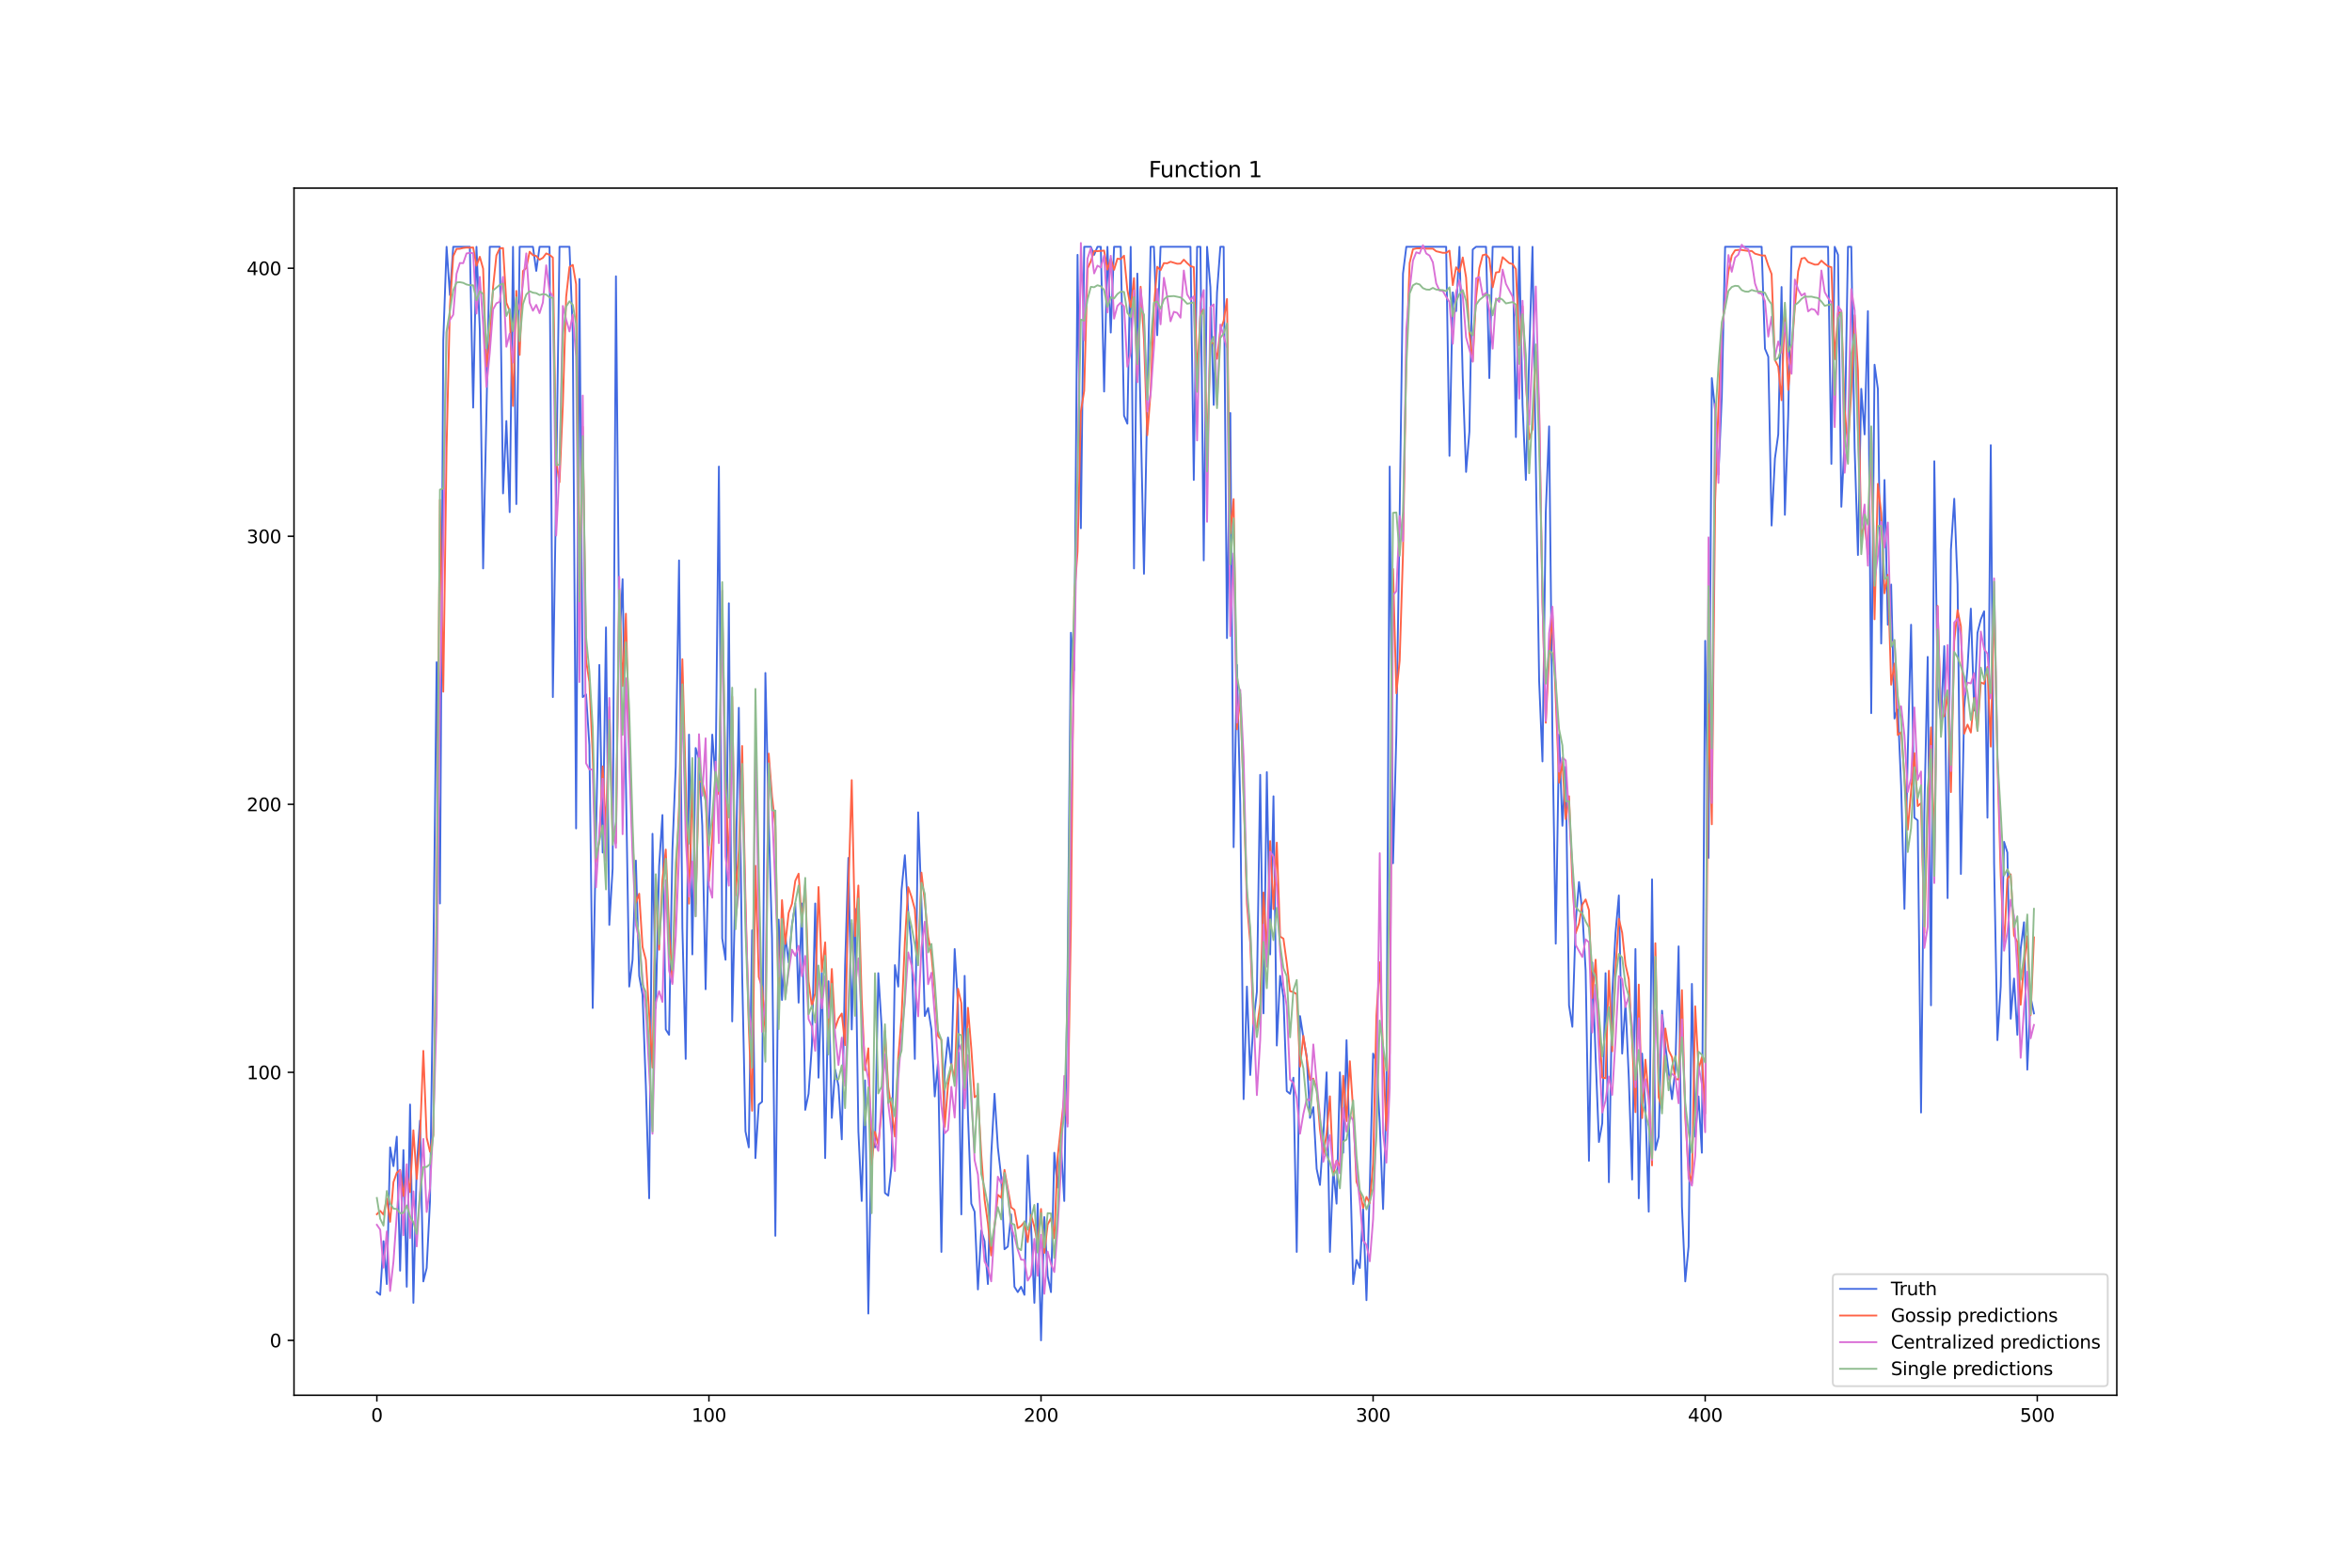 <?xml version="1.0" encoding="utf-8" standalone="no"?>
<!DOCTYPE svg PUBLIC "-//W3C//DTD SVG 1.1//EN"
  "http://www.w3.org/Graphics/SVG/1.1/DTD/svg11.dtd">
<svg xmlns:xlink="http://www.w3.org/1999/xlink" width="1296pt" height="864pt" viewBox="0 0 1296 864" xmlns="http://www.w3.org/2000/svg" version="1.1">
 <defs>
  <style type="text/css">*{stroke-linejoin: round; stroke-linecap: butt}</style>
 </defs>
 <g id="figure_1">
  <g id="patch_1">
   <path d="M 0 864 
L 1296 864 
L 1296 0 
L 0 0 
z
" style="fill: #ffffff"/>
  </g>
  <g id="axes_1">
   <g id="patch_2">
    <path d="M 162 768.96 
L 1166.4 768.96 
L 1166.4 103.68 
L 162 103.68 
z
" style="fill: #ffffff"/>
   </g>
   <g id="matplotlib.axis_1">
    <g id="xtick_1">
     <g id="line2d_1">
      <defs>
       <path id="m94f55bca24" d="M 0 0 
L 0 3.5 
" style="stroke: #000000; stroke-width: 0.8"/>
      </defs>
      <g>
       <use xlink:href="#m94f55bca24" x="207.655" y="768.96" style="stroke: #000000; stroke-width: 0.8"/>
      </g>
     </g>
     <g id="text_1">
      <!-- 0 -->
      <g transform="translate(204.473 783.558) scale(0.1 -0.1)">
       <defs>
        <path id="DejaVuSans-30" d="M 2034 4250 
Q 1547 4250 1301 3770 
Q 1056 3291 1056 2328 
Q 1056 1369 1301 889 
Q 1547 409 2034 409 
Q 2525 409 2770 889 
Q 3016 1369 3016 2328 
Q 3016 3291 2770 3770 
Q 2525 4250 2034 4250 
z
M 2034 4750 
Q 2819 4750 3233 4129 
Q 3647 3509 3647 2328 
Q 3647 1150 3233 529 
Q 2819 -91 2034 -91 
Q 1250 -91 836 529 
Q 422 1150 422 2328 
Q 422 3509 836 4129 
Q 1250 4750 2034 4750 
z
" transform="scale(0.016)"/>
       </defs>
       <use xlink:href="#DejaVuSans-30"/>
      </g>
     </g>
    </g>
    <g id="xtick_2">
     <g id="line2d_2">
      <g>
       <use xlink:href="#m94f55bca24" x="390.639" y="768.96" style="stroke: #000000; stroke-width: 0.8"/>
      </g>
     </g>
     <g id="text_2">
      <!-- 100 -->
      <g transform="translate(381.095 783.558) scale(0.1 -0.1)">
       <defs>
        <path id="DejaVuSans-31" d="M 794 531 
L 1825 531 
L 1825 4091 
L 703 3866 
L 703 4441 
L 1819 4666 
L 2450 4666 
L 2450 531 
L 3481 531 
L 3481 0 
L 794 0 
L 794 531 
z
" transform="scale(0.016)"/>
       </defs>
       <use xlink:href="#DejaVuSans-31"/>
       <use xlink:href="#DejaVuSans-30" x="63.623"/>
       <use xlink:href="#DejaVuSans-30" x="127.246"/>
      </g>
     </g>
    </g>
    <g id="xtick_3">
     <g id="line2d_3">
      <g>
       <use xlink:href="#m94f55bca24" x="573.623" y="768.96" style="stroke: #000000; stroke-width: 0.8"/>
      </g>
     </g>
     <g id="text_3">
      <!-- 200 -->
      <g transform="translate(564.079 783.558) scale(0.1 -0.1)">
       <defs>
        <path id="DejaVuSans-32" d="M 1228 531 
L 3431 531 
L 3431 0 
L 469 0 
L 469 531 
Q 828 903 1448 1529 
Q 2069 2156 2228 2338 
Q 2531 2678 2651 2914 
Q 2772 3150 2772 3378 
Q 2772 3750 2511 3984 
Q 2250 4219 1831 4219 
Q 1534 4219 1204 4116 
Q 875 4013 500 3803 
L 500 4441 
Q 881 4594 1212 4672 
Q 1544 4750 1819 4750 
Q 2544 4750 2975 4387 
Q 3406 4025 3406 3419 
Q 3406 3131 3298 2873 
Q 3191 2616 2906 2266 
Q 2828 2175 2409 1742 
Q 1991 1309 1228 531 
z
" transform="scale(0.016)"/>
       </defs>
       <use xlink:href="#DejaVuSans-32"/>
       <use xlink:href="#DejaVuSans-30" x="63.623"/>
       <use xlink:href="#DejaVuSans-30" x="127.246"/>
      </g>
     </g>
    </g>
    <g id="xtick_4">
     <g id="line2d_4">
      <g>
       <use xlink:href="#m94f55bca24" x="756.607" y="768.96" style="stroke: #000000; stroke-width: 0.8"/>
      </g>
     </g>
     <g id="text_4">
      <!-- 300 -->
      <g transform="translate(747.063 783.558) scale(0.1 -0.1)">
       <defs>
        <path id="DejaVuSans-33" d="M 2597 2516 
Q 3050 2419 3304 2112 
Q 3559 1806 3559 1356 
Q 3559 666 3084 287 
Q 2609 -91 1734 -91 
Q 1441 -91 1130 -33 
Q 819 25 488 141 
L 488 750 
Q 750 597 1062 519 
Q 1375 441 1716 441 
Q 2309 441 2620 675 
Q 2931 909 2931 1356 
Q 2931 1769 2642 2001 
Q 2353 2234 1838 2234 
L 1294 2234 
L 1294 2753 
L 1863 2753 
Q 2328 2753 2575 2939 
Q 2822 3125 2822 3475 
Q 2822 3834 2567 4026 
Q 2313 4219 1838 4219 
Q 1578 4219 1281 4162 
Q 984 4106 628 3988 
L 628 4550 
Q 988 4650 1302 4700 
Q 1616 4750 1894 4750 
Q 2613 4750 3031 4423 
Q 3450 4097 3450 3541 
Q 3450 3153 3228 2886 
Q 3006 2619 2597 2516 
z
" transform="scale(0.016)"/>
       </defs>
       <use xlink:href="#DejaVuSans-33"/>
       <use xlink:href="#DejaVuSans-30" x="63.623"/>
       <use xlink:href="#DejaVuSans-30" x="127.246"/>
      </g>
     </g>
    </g>
    <g id="xtick_5">
     <g id="line2d_5">
      <g>
       <use xlink:href="#m94f55bca24" x="939.591" y="768.96" style="stroke: #000000; stroke-width: 0.8"/>
      </g>
     </g>
     <g id="text_5">
      <!-- 400 -->
      <g transform="translate(930.047 783.558) scale(0.1 -0.1)">
       <defs>
        <path id="DejaVuSans-34" d="M 2419 4116 
L 825 1625 
L 2419 1625 
L 2419 4116 
z
M 2253 4666 
L 3047 4666 
L 3047 1625 
L 3713 1625 
L 3713 1100 
L 3047 1100 
L 3047 0 
L 2419 0 
L 2419 1100 
L 313 1100 
L 313 1709 
L 2253 4666 
z
" transform="scale(0.016)"/>
       </defs>
       <use xlink:href="#DejaVuSans-34"/>
       <use xlink:href="#DejaVuSans-30" x="63.623"/>
       <use xlink:href="#DejaVuSans-30" x="127.246"/>
      </g>
     </g>
    </g>
    <g id="xtick_6">
     <g id="line2d_6">
      <g>
       <use xlink:href="#m94f55bca24" x="1122.575" y="768.96" style="stroke: #000000; stroke-width: 0.8"/>
      </g>
     </g>
     <g id="text_6">
      <!-- 500 -->
      <g transform="translate(1113.032 783.558) scale(0.1 -0.1)">
       <defs>
        <path id="DejaVuSans-35" d="M 691 4666 
L 3169 4666 
L 3169 4134 
L 1269 4134 
L 1269 2991 
Q 1406 3038 1543 3061 
Q 1681 3084 1819 3084 
Q 2600 3084 3056 2656 
Q 3513 2228 3513 1497 
Q 3513 744 3044 326 
Q 2575 -91 1722 -91 
Q 1428 -91 1123 -41 
Q 819 9 494 109 
L 494 744 
Q 775 591 1075 516 
Q 1375 441 1709 441 
Q 2250 441 2565 725 
Q 2881 1009 2881 1497 
Q 2881 1984 2565 2268 
Q 2250 2553 1709 2553 
Q 1456 2553 1204 2497 
Q 953 2441 691 2322 
L 691 4666 
z
" transform="scale(0.016)"/>
       </defs>
       <use xlink:href="#DejaVuSans-35"/>
       <use xlink:href="#DejaVuSans-30" x="63.623"/>
       <use xlink:href="#DejaVuSans-30" x="127.246"/>
      </g>
     </g>
    </g>
   </g>
   <g id="matplotlib.axis_2">
    <g id="ytick_1">
     <g id="line2d_7">
      <defs>
       <path id="mf1a2f1234d" d="M 0 0 
L -3.5 0 
" style="stroke: #000000; stroke-width: 0.8"/>
      </defs>
      <g>
       <use xlink:href="#mf1a2f1234d" x="162" y="738.72" style="stroke: #000000; stroke-width: 0.8"/>
      </g>
     </g>
     <g id="text_7">
      <!-- 0 -->
      <g transform="translate(148.637 742.519) scale(0.1 -0.1)">
       <use xlink:href="#DejaVuSans-30"/>
      </g>
     </g>
    </g>
    <g id="ytick_2">
     <g id="line2d_8">
      <g>
       <use xlink:href="#mf1a2f1234d" x="162" y="590.998" style="stroke: #000000; stroke-width: 0.8"/>
      </g>
     </g>
     <g id="text_8">
      <!-- 100 -->
      <g transform="translate(135.912 594.797) scale(0.1 -0.1)">
       <use xlink:href="#DejaVuSans-31"/>
       <use xlink:href="#DejaVuSans-30" x="63.623"/>
       <use xlink:href="#DejaVuSans-30" x="127.246"/>
      </g>
     </g>
    </g>
    <g id="ytick_3">
     <g id="line2d_9">
      <g>
       <use xlink:href="#mf1a2f1234d" x="162" y="443.276" style="stroke: #000000; stroke-width: 0.8"/>
      </g>
     </g>
     <g id="text_9">
      <!-- 200 -->
      <g transform="translate(135.912 447.076) scale(0.1 -0.1)">
       <use xlink:href="#DejaVuSans-32"/>
       <use xlink:href="#DejaVuSans-30" x="63.623"/>
       <use xlink:href="#DejaVuSans-30" x="127.246"/>
      </g>
     </g>
    </g>
    <g id="ytick_4">
     <g id="line2d_10">
      <g>
       <use xlink:href="#mf1a2f1234d" x="162" y="295.555" style="stroke: #000000; stroke-width: 0.8"/>
      </g>
     </g>
     <g id="text_10">
      <!-- 300 -->
      <g transform="translate(135.912 299.354) scale(0.1 -0.1)">
       <use xlink:href="#DejaVuSans-33"/>
       <use xlink:href="#DejaVuSans-30" x="63.623"/>
       <use xlink:href="#DejaVuSans-30" x="127.246"/>
      </g>
     </g>
    </g>
    <g id="ytick_5">
     <g id="line2d_11">
      <g>
       <use xlink:href="#mf1a2f1234d" x="162" y="147.833" style="stroke: #000000; stroke-width: 0.8"/>
      </g>
     </g>
     <g id="text_11">
      <!-- 400 -->
      <g transform="translate(135.912 151.632) scale(0.1 -0.1)">
       <use xlink:href="#DejaVuSans-34"/>
       <use xlink:href="#DejaVuSans-30" x="63.623"/>
       <use xlink:href="#DejaVuSans-30" x="127.246"/>
      </g>
     </g>
    </g>
   </g>
   <g id="line2d_12">
    <path d="M 207.655 712.13 
L 209.484 713.607 
L 211.314 684.063 
L 213.144 707.698 
L 214.974 632.36 
L 216.804 642.701 
L 218.634 626.451 
L 220.463 700.312 
L 222.293 633.838 
L 224.123 709.176 
L 225.953 608.725 
L 227.783 718.039 
L 229.613 642.701 
L 231.442 617.588 
L 233.272 706.221 
L 235.102 698.835 
L 236.932 661.905 
L 238.762 530.432 
L 240.592 364.984 
L 242.422 497.934 
L 244.251 187.718 
L 246.081 136.015 
L 247.911 162.605 
L 249.741 136.015 
L 258.89 136.015 
L 260.72 224.648 
L 262.55 136.015 
L 264.38 181.809 
L 266.209 313.281 
L 268.039 227.603 
L 269.869 136.015 
L 275.359 136.015 
L 277.189 271.919 
L 279.018 232.034 
L 280.848 282.26 
L 282.678 136.015 
L 284.508 277.828 
L 286.338 136.015 
L 293.657 136.015 
L 295.487 149.31 
L 297.317 136.015 
L 302.806 136.015 
L 304.636 384.188 
L 306.466 267.488 
L 308.296 136.015 
L 313.785 136.015 
L 315.615 183.286 
L 317.445 456.571 
L 319.275 153.742 
L 321.105 384.188 
L 322.935 382.711 
L 324.764 410.778 
L 326.594 555.545 
L 330.254 366.461 
L 332.084 469.866 
L 333.914 345.78 
L 335.743 509.751 
L 337.573 478.73 
L 339.403 152.265 
L 341.233 356.121 
L 343.063 319.19 
L 346.723 543.727 
L 348.552 528.955 
L 350.382 474.298 
L 352.212 537.818 
L 354.042 548.159 
L 355.872 598.384 
L 357.702 660.427 
L 359.531 459.526 
L 361.361 555.545 
L 363.191 477.252 
L 365.021 449.185 
L 366.851 567.363 
L 368.681 570.317 
L 370.51 468.389 
L 372.34 422.595 
L 374.17 308.85 
L 376 511.228 
L 377.83 583.612 
L 379.66 404.869 
L 381.489 526.001 
L 383.319 412.255 
L 385.149 418.164 
L 386.979 455.094 
L 388.809 545.204 
L 390.639 458.049 
L 392.469 404.869 
L 394.298 429.982 
L 396.128 257.147 
L 397.958 517.137 
L 399.788 528.955 
L 401.618 332.485 
L 403.448 562.931 
L 405.277 486.116 
L 407.107 390.097 
L 408.937 536.341 
L 410.767 623.497 
L 412.597 632.36 
L 414.427 512.706 
L 416.256 638.269 
L 418.086 608.725 
L 419.916 607.248 
L 421.746 370.893 
L 423.576 452.14 
L 425.406 517.137 
L 427.236 681.109 
L 429.065 506.797 
L 430.895 551.113 
L 432.725 515.66 
L 434.555 530.432 
L 436.385 509.751 
L 438.215 497.934 
L 440.044 552.591 
L 441.874 497.934 
L 443.704 611.679 
L 445.534 602.816 
L 447.364 576.226 
L 449.194 497.934 
L 451.023 593.953 
L 452.853 536.341 
L 454.683 638.269 
L 456.513 540.773 
L 458.343 616.111 
L 460.173 589.521 
L 462.003 598.384 
L 463.832 627.929 
L 465.662 531.91 
L 467.492 472.821 
L 469.322 567.363 
L 471.152 500.888 
L 472.982 623.497 
L 474.811 661.905 
L 476.641 595.43 
L 478.471 723.948 
L 480.301 619.065 
L 482.131 632.36 
L 483.961 536.341 
L 485.79 565.886 
L 487.62 657.473 
L 489.45 658.95 
L 491.28 642.701 
L 493.11 531.91 
L 494.94 543.727 
L 496.77 490.547 
L 498.599 471.344 
L 500.429 502.365 
L 502.259 521.569 
L 504.089 583.612 
L 505.919 447.708 
L 507.749 497.934 
L 509.578 559.977 
L 511.408 555.545 
L 513.238 567.363 
L 515.068 604.293 
L 516.898 585.089 
L 518.728 689.972 
L 520.557 589.521 
L 522.387 571.794 
L 524.217 588.044 
L 526.047 523.046 
L 527.877 554.068 
L 529.707 669.291 
L 531.536 537.818 
L 533.366 614.634 
L 535.196 663.382 
L 537.026 667.814 
L 538.856 710.653 
L 540.686 678.154 
L 542.516 684.063 
L 544.345 707.698 
L 546.175 636.792 
L 548.005 602.816 
L 549.835 632.36 
L 551.665 648.61 
L 553.495 688.495 
L 555.324 687.017 
L 557.154 669.291 
L 558.984 709.176 
L 560.814 712.13 
L 562.644 709.176 
L 564.474 713.607 
L 566.303 636.792 
L 568.133 675.2 
L 569.963 718.039 
L 571.793 663.382 
L 573.623 738.72 
L 575.453 670.768 
L 577.283 703.267 
L 579.112 712.13 
L 580.942 635.315 
L 582.772 654.519 
L 584.602 630.883 
L 586.432 661.905 
L 588.262 534.864 
L 590.091 348.735 
L 591.921 369.416 
L 593.751 140.447 
L 595.581 291.123 
L 597.411 136.015 
L 601.07 136.015 
L 602.9 140.447 
L 604.73 136.015 
L 606.56 136.015 
L 608.39 215.785 
L 610.22 136.015 
L 612.05 183.286 
L 613.879 136.015 
L 617.539 136.015 
L 619.369 229.08 
L 621.199 233.512 
L 623.029 136.015 
L 624.858 313.281 
L 626.688 150.787 
L 628.518 229.08 
L 630.348 316.236 
L 632.178 220.217 
L 634.008 136.015 
L 635.837 136.015 
L 637.667 184.763 
L 639.497 136.015 
L 655.966 136.015 
L 657.796 264.533 
L 659.625 136.015 
L 661.455 136.015 
L 663.285 308.85 
L 665.115 136.015 
L 666.945 158.173 
L 668.775 223.171 
L 670.604 161.128 
L 672.434 136.015 
L 674.264 136.015 
L 676.094 351.689 
L 677.924 227.603 
L 679.754 466.912 
L 681.583 366.461 
L 683.413 443.276 
L 685.243 605.77 
L 687.073 543.727 
L 688.903 592.475 
L 690.733 562.931 
L 692.563 546.682 
L 694.392 427.027 
L 696.222 558.499 
L 698.052 425.55 
L 699.882 526.001 
L 701.712 438.845 
L 703.542 576.226 
L 705.371 537.818 
L 707.201 549.636 
L 709.031 601.339 
L 710.861 602.816 
L 712.691 593.953 
L 714.521 689.972 
L 716.35 559.977 
L 718.18 571.794 
L 720.01 582.135 
L 721.84 616.111 
L 723.67 610.202 
L 725.5 644.178 
L 727.33 653.041 
L 729.159 626.451 
L 730.989 590.998 
L 732.819 689.972 
L 734.649 644.178 
L 736.479 663.382 
L 738.309 590.998 
L 740.138 635.315 
L 741.968 573.272 
L 743.798 636.792 
L 745.628 707.698 
L 747.458 694.403 
L 749.288 698.835 
L 751.117 666.336 
L 752.947 716.562 
L 754.777 654.519 
L 756.607 580.658 
L 758.437 585.089 
L 760.267 619.065 
L 762.097 666.336 
L 763.926 607.248 
L 765.756 257.147 
L 767.586 475.775 
L 769.416 404.869 
L 771.246 283.737 
L 773.076 150.787 
L 774.905 136.015 
L 796.864 136.015 
L 798.693 251.238 
L 800.523 161.128 
L 802.353 171.468 
L 804.183 136.015 
L 806.013 208.399 
L 807.843 260.101 
L 809.672 237.943 
L 811.502 137.492 
L 813.332 136.015 
L 818.822 136.015 
L 820.651 208.399 
L 822.481 136.015 
L 833.46 136.015 
L 835.29 240.898 
L 837.12 136.015 
L 838.95 223.171 
L 840.78 264.533 
L 842.61 196.581 
L 844.439 136.015 
L 848.099 375.324 
L 849.929 419.641 
L 851.759 282.26 
L 853.589 234.989 
L 855.418 404.869 
L 857.248 520.092 
L 859.078 404.869 
L 860.908 455.094 
L 862.738 422.595 
L 864.568 554.068 
L 866.397 565.886 
L 868.227 508.274 
L 870.057 486.116 
L 871.887 502.365 
L 873.717 534.864 
L 875.547 639.746 
L 877.377 530.432 
L 879.206 582.135 
L 881.036 629.406 
L 882.866 619.065 
L 884.696 536.341 
L 886.526 651.564 
L 888.356 548.159 
L 890.185 514.183 
L 892.015 493.502 
L 893.845 580.658 
L 895.675 552.591 
L 897.505 593.953 
L 899.335 650.087 
L 901.164 523.046 
L 902.994 660.427 
L 904.824 580.658 
L 906.654 610.202 
L 908.484 667.814 
L 910.314 484.639 
L 912.144 633.838 
L 913.973 626.451 
L 915.803 557.022 
L 917.633 576.226 
L 921.293 605.77 
L 923.123 589.521 
L 924.952 521.569 
L 926.782 664.859 
L 928.612 706.221 
L 930.442 687.017 
L 932.272 542.25 
L 934.102 626.451 
L 935.931 604.293 
L 937.761 635.315 
L 939.591 353.166 
L 941.421 472.821 
L 943.251 208.399 
L 945.081 226.125 
L 946.911 261.579 
L 948.74 218.739 
L 950.57 136.015 
L 970.698 136.015 
L 972.528 192.149 
L 974.358 196.581 
L 976.188 289.646 
L 978.018 252.715 
L 979.848 239.42 
L 981.678 158.173 
L 983.507 283.737 
L 985.337 229.08 
L 987.167 136.015 
L 1007.295 136.015 
L 1009.125 255.67 
L 1010.955 136.015 
L 1012.785 140.447 
L 1014.615 279.305 
L 1016.444 242.375 
L 1018.274 136.015 
L 1020.104 136.015 
L 1021.934 246.807 
L 1023.764 305.895 
L 1025.594 214.308 
L 1027.424 239.42 
L 1029.253 171.468 
L 1031.083 393.051 
L 1032.913 201.013 
L 1034.743 214.308 
L 1036.573 354.643 
L 1038.403 264.533 
L 1040.232 344.303 
L 1042.062 322.145 
L 1043.892 396.005 
L 1045.722 390.097 
L 1047.552 432.936 
L 1049.382 500.888 
L 1051.211 415.209 
L 1053.041 344.303 
L 1054.871 450.663 
L 1056.701 452.14 
L 1058.531 613.156 
L 1060.361 446.231 
L 1062.191 362.029 
L 1064.02 554.068 
L 1065.85 254.193 
L 1067.68 378.279 
L 1069.51 397.483 
L 1071.34 356.121 
L 1073.17 494.979 
L 1074.999 302.941 
L 1076.829 274.874 
L 1078.659 322.145 
L 1080.489 481.684 
L 1082.319 390.097 
L 1084.149 367.938 
L 1085.978 335.44 
L 1087.808 391.574 
L 1089.638 348.735 
L 1091.468 341.348 
L 1093.298 336.917 
L 1095.128 450.663 
L 1096.958 245.329 
L 1098.787 475.775 
L 1100.617 573.272 
L 1102.447 543.727 
L 1104.277 463.958 
L 1106.107 469.866 
L 1107.937 561.454 
L 1109.766 539.296 
L 1111.596 570.317 
L 1113.426 523.046 
L 1115.256 508.274 
L 1117.086 589.521 
L 1118.916 549.636 
L 1120.745 558.499 
L 1120.745 558.499 
" clip-path="url(#pb9a27897b0)" style="fill: none; stroke: #4169e1; stroke-linecap: square"/>
   </g>
   <g id="line2d_13">
    <path d="M 207.655 669.217 
L 209.484 667.312 
L 211.314 669.419 
L 213.144 660.561 
L 214.974 673.365 
L 216.804 651.506 
L 218.634 646.298 
L 220.463 644.803 
L 222.293 659.189 
L 224.123 646.488 
L 225.953 657.026 
L 227.783 622.943 
L 229.613 649.807 
L 231.442 626.549 
L 233.272 579.168 
L 235.102 626.953 
L 236.932 634.735 
L 238.762 625.641 
L 240.592 495.255 
L 242.422 275.415 
L 244.251 381.215 
L 246.081 246.67 
L 247.911 168.945 
L 249.741 141.16 
L 251.571 137.184 
L 253.401 137.106 
L 255.23 136.662 
L 257.06 136.446 
L 258.89 136.522 
L 260.72 136.377 
L 262.55 146.426 
L 264.38 141.52 
L 266.209 148.075 
L 268.039 201.949 
L 269.869 188.22 
L 271.699 158.158 
L 273.529 140.769 
L 275.359 136.829 
L 277.189 136.737 
L 279.018 166.855 
L 280.848 171.368 
L 282.678 223.742 
L 284.508 160.331 
L 286.338 195.605 
L 288.168 149.383 
L 289.997 147.748 
L 291.827 138.733 
L 293.657 140.653 
L 295.487 141.065 
L 297.317 143.138 
L 299.147 142.095 
L 300.976 139.668 
L 302.806 140.464 
L 304.636 141.943 
L 306.466 254.083 
L 308.296 265.782 
L 310.126 223.527 
L 311.956 163.741 
L 313.785 147.149 
L 315.615 145.992 
L 317.445 156.643 
L 319.275 323.195 
L 321.105 235.213 
L 322.935 363.909 
L 324.764 375.865 
L 326.594 416.27 
L 328.424 474.956 
L 330.254 462.709 
L 332.084 422.395 
L 333.914 457.866 
L 335.743 389.735 
L 337.573 461.493 
L 339.403 464.555 
L 341.233 324.276 
L 343.063 378.085 
L 344.893 338.244 
L 346.723 409.616 
L 348.552 463.645 
L 350.382 497.491 
L 352.212 492.561 
L 354.042 521.789 
L 355.872 528.99 
L 359.531 588.397 
L 361.361 484.184 
L 363.191 523.42 
L 365.021 484.84 
L 366.851 468.217 
L 368.681 512.249 
L 370.51 541.226 
L 372.34 486.732 
L 374.17 444.402 
L 376 363.32 
L 379.66 498.033 
L 381.489 431.697 
L 383.319 498.27 
L 385.149 430.734 
L 386.979 430.797 
L 388.809 438.777 
L 390.639 485.561 
L 392.469 462.222 
L 394.298 426.736 
L 396.128 437.772 
L 397.958 335.982 
L 399.788 429.88 
L 401.618 479.271 
L 403.448 383.977 
L 405.277 493.538 
L 407.107 468.672 
L 408.937 411.128 
L 410.767 495.199 
L 412.597 565.739 
L 414.427 612.184 
L 416.256 477.15 
L 418.086 538.42 
L 419.916 544.159 
L 421.746 568.617 
L 423.576 415.315 
L 425.406 438.834 
L 427.236 455.213 
L 429.065 555.973 
L 430.895 496.093 
L 432.725 520.27 
L 434.555 503.159 
L 436.385 498.138 
L 438.215 485.457 
L 440.044 481.506 
L 441.874 508.188 
L 443.704 487.392 
L 445.534 540.905 
L 447.364 554.689 
L 449.194 547.339 
L 451.023 488.848 
L 452.853 535.531 
L 454.683 519.364 
L 456.513 570.183 
L 458.343 534.031 
L 460.173 566.793 
L 462.003 561.321 
L 463.832 558.571 
L 465.662 576 
L 467.492 490.292 
L 469.322 429.941 
L 471.152 515.991 
L 472.982 488.014 
L 474.811 550.808 
L 476.641 589.829 
L 478.471 577.758 
L 480.301 642.01 
L 482.131 623.755 
L 483.961 631.062 
L 485.79 612.428 
L 487.62 568.2 
L 489.45 599.036 
L 491.28 611.548 
L 493.11 626.387 
L 494.94 583.146 
L 496.77 560.5 
L 498.599 519.07 
L 500.429 488.941 
L 502.259 494.309 
L 504.089 501.109 
L 505.919 529.471 
L 507.749 480.936 
L 509.578 496.92 
L 511.408 516.17 
L 513.238 526.264 
L 515.068 545.755 
L 516.898 571.044 
L 518.728 573.075 
L 520.557 621.041 
L 522.387 598.013 
L 524.217 586.411 
L 526.047 595.429 
L 527.877 544.942 
L 529.707 552.808 
L 531.536 601.027 
L 533.366 555.411 
L 535.196 577.724 
L 537.026 604.714 
L 538.856 603.493 
L 540.686 636.168 
L 542.516 661.046 
L 544.345 674.018 
L 546.175 691.925 
L 548.005 676.029 
L 549.835 658.492 
L 551.665 660.095 
L 553.495 644.74 
L 557.154 665.406 
L 558.984 666.826 
L 560.814 676.912 
L 562.644 675.671 
L 564.474 673.503 
L 566.303 684.576 
L 568.133 669.544 
L 569.963 676.19 
L 571.793 685.288 
L 573.623 666.296 
L 575.453 690.502 
L 577.283 674.866 
L 579.112 671.394 
L 580.942 682.413 
L 582.772 637.866 
L 586.432 603.94 
L 588.262 619.211 
L 590.091 509.302 
L 591.921 329.097 
L 593.751 304.019 
L 595.581 226.849 
L 597.411 215.368 
L 599.241 148.006 
L 601.07 143.951 
L 602.9 138.322 
L 604.73 138.427 
L 608.39 138.115 
L 610.22 148.597 
L 612.05 142.566 
L 613.879 148.703 
L 615.709 142.569 
L 617.539 142.783 
L 619.369 140.92 
L 621.199 159.694 
L 623.029 169.355 
L 624.858 153.289 
L 626.688 210.274 
L 628.518 158.02 
L 630.348 187.312 
L 632.178 239.91 
L 634.008 216.038 
L 635.837 169.188 
L 637.667 147.017 
L 639.497 148.911 
L 641.327 144.998 
L 643.157 145.108 
L 644.987 144.244 
L 648.646 145.363 
L 650.476 145.281 
L 652.306 143.105 
L 654.136 144.999 
L 655.966 146.667 
L 657.796 147.2 
L 659.625 206.476 
L 661.455 173.45 
L 663.285 170.239 
L 665.115 248.358 
L 666.945 188.561 
L 668.775 189.336 
L 670.604 197.74 
L 672.434 181.914 
L 674.264 176.873 
L 676.094 164.8 
L 677.924 294.065 
L 679.754 275.051 
L 681.583 401.944 
L 683.413 384.339 
L 685.243 437.456 
L 687.073 497.996 
L 688.903 519.479 
L 690.733 564.313 
L 692.563 566.552 
L 694.392 553.325 
L 696.222 491.881 
L 698.052 525.814 
L 699.882 463.542 
L 701.712 501.043 
L 703.542 464.386 
L 705.371 516.143 
L 707.201 517.315 
L 709.031 530.702 
L 710.861 546.264 
L 712.691 546.78 
L 714.521 547.911 
L 716.35 587.849 
L 718.18 570.836 
L 721.84 595.2 
L 723.67 594.434 
L 725.5 599.798 
L 727.33 622.612 
L 729.159 636.417 
L 730.989 624.805 
L 732.819 604.201 
L 734.649 647.1 
L 736.479 639.703 
L 738.309 642.959 
L 740.138 592.878 
L 741.968 617.882 
L 743.798 584.865 
L 745.628 612.136 
L 747.458 651.373 
L 749.288 656.388 
L 751.117 665.675 
L 752.947 659.634 
L 754.777 663.007 
L 756.607 641.337 
L 758.437 559.761 
L 760.267 530.338 
L 762.097 580.411 
L 763.926 622.971 
L 765.756 580.162 
L 767.586 313.591 
L 769.416 382.089 
L 771.246 364.138 
L 773.076 305.009 
L 774.905 196.689 
L 776.735 144.952 
L 778.565 137.367 
L 780.395 136.901 
L 784.055 136.822 
L 785.884 137.042 
L 789.544 137.049 
L 791.374 138.468 
L 795.034 139.345 
L 796.864 139.329 
L 798.693 138.141 
L 800.523 157.153 
L 802.353 147.3 
L 804.183 149.878 
L 806.013 141.892 
L 807.843 152.923 
L 809.672 183.541 
L 811.502 199.169 
L 813.332 164.159 
L 815.162 147.739 
L 816.992 140.631 
L 818.822 140.189 
L 820.651 142.367 
L 822.481 158.345 
L 824.311 150.167 
L 826.141 149.883 
L 827.971 141.735 
L 831.63 145.031 
L 833.46 145.513 
L 835.29 148.318 
L 837.12 190.354 
L 838.95 168.739 
L 840.78 209.62 
L 842.61 242.075 
L 844.439 236.605 
L 846.269 193.948 
L 848.099 224.338 
L 849.929 331.746 
L 851.759 398.317 
L 853.589 362.306 
L 855.418 339.198 
L 859.078 431.33 
L 860.908 419.883 
L 862.738 451.463 
L 864.568 438.799 
L 866.397 486.433 
L 868.227 514.341 
L 870.057 508.995 
L 871.887 498.583 
L 873.717 495.702 
L 875.547 501.575 
L 877.377 550.028 
L 879.206 528.912 
L 881.036 563.313 
L 882.866 593.899 
L 884.696 594.24 
L 886.526 535.026 
L 888.356 579.419 
L 890.185 534.144 
L 892.015 506.326 
L 893.845 514.052 
L 895.675 531.608 
L 897.505 539.719 
L 899.335 574.048 
L 901.164 612.967 
L 902.994 542.629 
L 904.824 616.228 
L 906.654 584.016 
L 908.484 604.552 
L 910.314 642.297 
L 912.144 519.857 
L 913.973 604.737 
L 915.803 610.7 
L 917.633 566.829 
L 919.463 578.829 
L 921.293 582.646 
L 923.123 594.652 
L 924.952 594.95 
L 926.782 545.702 
L 928.612 615.787 
L 930.442 645.343 
L 932.272 652.117 
L 934.102 554.604 
L 935.931 589.347 
L 937.761 582.67 
L 939.591 613.708 
L 941.421 388.016 
L 943.251 454.288 
L 945.081 276.412 
L 946.911 224.095 
L 948.74 181.775 
L 950.57 166.514 
L 952.4 149.693 
L 954.23 140.834 
L 956.06 137.95 
L 957.89 137.763 
L 959.719 137.757 
L 963.379 138.349 
L 965.209 138.31 
L 967.039 139.814 
L 970.698 140.812 
L 972.528 140.806 
L 974.358 146.38 
L 976.188 151.052 
L 978.018 198.35 
L 979.848 202.075 
L 981.678 220.582 
L 983.507 170.517 
L 985.337 214.893 
L 987.167 194.283 
L 988.997 169.384 
L 990.827 149.516 
L 992.657 142.51 
L 994.486 142.108 
L 996.316 144.423 
L 999.976 145.845 
L 1001.806 145.778 
L 1003.636 143.647 
L 1005.465 145.306 
L 1007.295 146.749 
L 1009.125 147.252 
L 1010.955 198.007 
L 1012.785 172.607 
L 1014.615 172.006 
L 1016.444 225.878 
L 1018.274 245.721 
L 1020.104 215.607 
L 1021.934 173.714 
L 1023.764 204.049 
L 1025.594 295.657 
L 1027.424 288.727 
L 1029.253 305.504 
L 1031.083 240.58 
L 1032.913 341.314 
L 1034.743 266.658 
L 1036.573 282.666 
L 1038.403 326.98 
L 1040.232 316.81 
L 1042.062 377.368 
L 1043.892 365.688 
L 1045.722 405.113 
L 1047.552 403.562 
L 1049.382 427.662 
L 1051.211 457.264 
L 1054.871 415.067 
L 1056.701 444.273 
L 1058.531 442.65 
L 1060.361 514.215 
L 1062.191 446.94 
L 1064.02 400.896 
L 1065.85 471.364 
L 1067.68 333.956 
L 1069.51 395.956 
L 1071.34 394.53 
L 1073.17 382.004 
L 1074.999 436.546 
L 1076.829 353.46 
L 1078.659 336.24 
L 1080.489 345.229 
L 1082.319 404.348 
L 1084.149 399.341 
L 1085.978 403.736 
L 1087.808 384.627 
L 1089.638 402.799 
L 1091.468 376.07 
L 1093.298 376.904 
L 1095.128 367.541 
L 1096.958 411.481 
L 1098.787 329.047 
L 1100.617 419.551 
L 1102.447 482.591 
L 1104.277 521.601 
L 1106.107 484.373 
L 1107.937 481.881 
L 1109.766 515.543 
L 1111.596 519.088 
L 1113.426 553.736 
L 1115.256 531.035 
L 1117.086 515.978 
L 1118.916 559.511 
L 1120.745 516.619 
L 1120.745 516.619 
" clip-path="url(#pb9a27897b0)" style="fill: none; stroke: #ff6347; stroke-linecap: square"/>
   </g>
   <g id="line2d_14">
    <path d="M 207.655 675.012 
L 209.484 677.683 
L 211.314 698.662 
L 213.144 678.657 
L 214.974 711.508 
L 216.804 695.219 
L 218.634 669.336 
L 220.463 645.261 
L 222.293 680.793 
L 224.123 641.691 
L 225.953 682.32 
L 227.783 656.6 
L 229.613 686.939 
L 233.272 627.69 
L 235.102 667.981 
L 236.932 654.69 
L 238.762 620.589 
L 240.592 559.805 
L 242.422 380.832 
L 244.251 300.853 
L 246.081 183.188 
L 247.911 176.355 
L 249.741 173.47 
L 251.571 150.875 
L 253.401 144.954 
L 255.23 145.042 
L 257.06 139.68 
L 258.89 139.344 
L 260.72 139.546 
L 262.55 172.839 
L 264.38 152.595 
L 266.209 178.745 
L 268.039 213.23 
L 269.869 194.434 
L 271.699 170.522 
L 273.529 167.161 
L 275.359 166.306 
L 277.189 152.587 
L 279.018 191.101 
L 280.848 183.936 
L 282.678 199.815 
L 284.508 164.722 
L 286.338 170.666 
L 288.168 155.868 
L 289.997 139.646 
L 291.827 166.82 
L 293.657 171.256 
L 295.487 168.029 
L 297.317 172.592 
L 299.147 166.709 
L 300.976 146.233 
L 302.806 160.477 
L 304.636 163.414 
L 306.466 295.169 
L 308.296 259.261 
L 310.126 168.611 
L 311.956 176.1 
L 313.785 182.669 
L 315.615 173.432 
L 317.445 196.59 
L 319.275 375.873 
L 321.105 218.001 
L 322.935 420.676 
L 324.764 424.055 
L 326.594 424.1 
L 328.424 489.062 
L 332.084 429.207 
L 333.914 474.537 
L 335.743 384.669 
L 337.573 454.295 
L 339.403 467.235 
L 341.233 317.836 
L 343.063 459.744 
L 344.893 373.851 
L 346.723 419.491 
L 348.552 471.44 
L 350.382 509.803 
L 352.212 518.046 
L 354.042 539.229 
L 355.872 556.406 
L 359.531 624.842 
L 361.361 552.459 
L 363.191 546.251 
L 365.021 552.198 
L 366.851 485.072 
L 368.681 534.944 
L 370.51 542.303 
L 372.34 516.124 
L 374.17 471.54 
L 376 384.804 
L 377.83 461.679 
L 379.66 494.15 
L 381.489 474.813 
L 383.319 504.931 
L 385.149 404.648 
L 386.979 438.551 
L 388.809 406.915 
L 390.639 487.928 
L 392.469 494.743 
L 394.298 419.783 
L 396.128 464.7 
L 397.958 325.504 
L 399.788 472.103 
L 401.618 488.114 
L 403.448 401.132 
L 405.277 506.748 
L 407.107 491.841 
L 408.937 425.671 
L 410.767 502.422 
L 412.597 555.428 
L 414.427 572.644 
L 416.256 413.906 
L 418.086 504.126 
L 419.916 568.659 
L 421.746 550.623 
L 423.576 420.673 
L 425.406 445.694 
L 427.236 488.833 
L 429.065 538.357 
L 430.895 521.514 
L 432.725 549.471 
L 434.555 535.569 
L 436.385 523.421 
L 438.215 526.748 
L 440.044 521.242 
L 441.874 537.981 
L 443.704 526.836 
L 445.534 561.685 
L 447.364 565.609 
L 449.194 579.141 
L 451.023 534.498 
L 452.853 555.789 
L 454.683 537.872 
L 456.513 560.9 
L 458.343 548.509 
L 460.173 569.726 
L 462.003 586.951 
L 463.832 571.863 
L 465.662 598.51 
L 469.322 508.816 
L 471.152 544.222 
L 472.982 528.199 
L 474.811 561.733 
L 476.641 585.894 
L 478.471 594.626 
L 480.301 621.051 
L 482.131 629.332 
L 483.961 634.282 
L 485.79 606.461 
L 487.62 581.119 
L 489.45 608.319 
L 491.28 623.88 
L 493.11 645.414 
L 494.94 594.539 
L 496.77 570.965 
L 498.599 552.422 
L 500.429 524.87 
L 502.259 531.956 
L 504.089 541.05 
L 505.919 560.132 
L 507.749 522.244 
L 509.578 507.938 
L 511.408 542.41 
L 513.238 536.093 
L 515.068 559.463 
L 516.898 586.247 
L 518.728 609.346 
L 520.557 624.599 
L 522.387 622.749 
L 524.217 599.003 
L 526.047 615.902 
L 527.877 580.069 
L 529.707 575.565 
L 531.536 610.814 
L 533.366 581.46 
L 535.196 602.154 
L 537.026 639.366 
L 538.856 647.338 
L 540.686 674.742 
L 542.516 695.268 
L 544.345 698.83 
L 546.175 706.193 
L 549.835 648.509 
L 551.665 652.073 
L 553.495 646.9 
L 555.324 656.588 
L 557.154 676.01 
L 558.984 681.642 
L 560.814 688.694 
L 562.644 694.219 
L 564.474 694.403 
L 566.303 705.793 
L 568.133 702.759 
L 569.963 682.815 
L 571.793 703.169 
L 573.623 680.515 
L 575.453 713.064 
L 577.283 689.816 
L 579.112 696.573 
L 580.942 701.065 
L 582.772 676.979 
L 584.602 643.994 
L 586.432 592.978 
L 588.262 620.892 
L 590.091 446.534 
L 591.921 369.112 
L 593.751 264.367 
L 595.581 133.92 
L 597.411 187.469 
L 599.241 142.506 
L 601.07 136.766 
L 602.9 150.685 
L 604.73 146.394 
L 606.56 147.413 
L 608.39 140.815 
L 610.22 172.172 
L 612.05 140.991 
L 613.879 175.596 
L 615.709 168.605 
L 617.539 166.789 
L 619.369 168.89 
L 621.199 202.115 
L 623.029 194.152 
L 624.858 160.095 
L 626.688 210.682 
L 628.518 159.311 
L 630.348 176.578 
L 632.178 226.745 
L 634.008 217.508 
L 635.837 191.759 
L 637.667 159.235 
L 639.497 178.743 
L 641.327 153.107 
L 643.157 163.68 
L 644.987 177.089 
L 646.817 171.845 
L 648.646 172.401 
L 650.476 175.1 
L 652.306 149.091 
L 654.136 162.214 
L 655.966 165.211 
L 657.796 163.329 
L 659.625 242.748 
L 661.455 166.788 
L 663.285 159.864 
L 665.115 287.587 
L 666.945 169.197 
L 668.775 167.722 
L 670.604 223.132 
L 672.434 178.899 
L 676.094 191.781 
L 677.924 350.522 
L 679.754 305.012 
L 681.583 398.215 
L 683.413 380.188 
L 685.243 416.886 
L 687.073 493.847 
L 688.903 513.646 
L 692.563 603.559 
L 694.392 573.191 
L 696.222 509.53 
L 698.052 532.749 
L 699.882 469.369 
L 701.712 471.986 
L 703.542 488.361 
L 705.371 524.539 
L 707.201 543.19 
L 709.031 554.504 
L 710.861 595.047 
L 712.691 596.788 
L 714.521 605.436 
L 716.35 624.847 
L 718.18 613.896 
L 720.01 605.783 
L 721.84 606.482 
L 723.67 575.621 
L 725.5 596.744 
L 727.33 615.088 
L 729.159 640.304 
L 730.989 633.394 
L 732.819 625.638 
L 734.649 644.877 
L 736.479 639.617 
L 738.309 646.632 
L 740.138 610.725 
L 741.968 623.726 
L 743.798 614.6 
L 745.628 617.514 
L 747.458 645.471 
L 749.288 662.273 
L 751.117 683.698 
L 752.947 686.103 
L 754.777 695.128 
L 756.607 671.922 
L 758.437 617.263 
L 760.267 470.214 
L 762.097 624.538 
L 763.926 640.783 
L 765.756 599.726 
L 767.586 327.904 
L 769.416 325.815 
L 771.246 284.379 
L 773.076 298.249 
L 774.905 181.418 
L 776.735 159.707 
L 778.565 143.64 
L 780.395 139.025 
L 782.225 139.721 
L 784.055 135.132 
L 785.884 139.714 
L 787.714 140.87 
L 789.544 144.573 
L 791.374 156.176 
L 793.204 160.137 
L 795.034 160.383 
L 796.864 163.574 
L 798.693 166.448 
L 800.523 189.449 
L 802.353 160.903 
L 804.183 154.43 
L 806.013 162.993 
L 807.843 185.936 
L 811.502 199.34 
L 813.332 153.442 
L 815.162 152.652 
L 816.992 162.782 
L 818.822 161.414 
L 820.651 171.198 
L 822.481 192.164 
L 824.311 164.518 
L 826.141 166.386 
L 827.971 148.563 
L 829.801 156.457 
L 833.46 163.509 
L 835.29 174.49 
L 837.12 219.726 
L 838.95 165.759 
L 840.78 212.069 
L 842.61 234.11 
L 844.439 193.526 
L 846.269 157.897 
L 848.099 225.369 
L 849.929 331.643 
L 851.759 397.324 
L 853.589 349.043 
L 855.418 334.358 
L 857.248 376.013 
L 859.078 425.25 
L 860.908 417.46 
L 862.738 419.093 
L 864.568 449.241 
L 866.397 477.06 
L 868.227 520.756 
L 871.887 527.451 
L 873.717 517.73 
L 875.547 519.331 
L 877.377 569.007 
L 879.206 542.719 
L 881.036 579.256 
L 882.866 613.152 
L 884.696 606.644 
L 886.526 593.285 
L 888.356 603.419 
L 890.185 573.209 
L 892.015 537.98 
L 893.845 539.526 
L 895.675 555.056 
L 897.505 549.094 
L 899.335 565.291 
L 901.164 599.174 
L 902.994 561.143 
L 904.824 602.881 
L 906.654 594.74 
L 908.484 606.166 
L 910.314 639.373 
L 912.144 556.406 
L 913.973 590.221 
L 915.803 559.338 
L 917.633 588.463 
L 919.463 594.758 
L 921.293 591.741 
L 923.123 593.31 
L 924.952 608.04 
L 926.782 561.818 
L 928.612 610.734 
L 930.442 649.445 
L 932.272 653.431 
L 934.102 637.137 
L 935.931 587.552 
L 937.761 597.367 
L 939.591 624.007 
L 941.421 296.164 
L 943.251 442.565 
L 945.081 222.538 
L 946.911 266.148 
L 948.74 182.91 
L 950.57 167.661 
L 952.4 140.545 
L 954.23 149.793 
L 956.06 142.023 
L 957.89 140.306 
L 959.719 134.881 
L 961.549 136.789 
L 963.379 137.465 
L 965.209 143.931 
L 967.039 156.217 
L 968.869 161.438 
L 970.698 161.885 
L 972.528 165.926 
L 974.358 185.503 
L 976.188 174.547 
L 978.018 196.764 
L 979.848 188.188 
L 981.678 194.369 
L 983.507 177.611 
L 985.337 196.761 
L 987.167 206.008 
L 988.997 154.078 
L 990.827 159.536 
L 992.657 162.881 
L 994.486 161.666 
L 996.316 171.611 
L 998.146 170.228 
L 999.976 170.737 
L 1001.806 173.438 
L 1003.636 149.079 
L 1005.465 161.022 
L 1007.295 164.268 
L 1009.125 166.63 
L 1010.955 235.376 
L 1012.785 168.752 
L 1014.615 171.238 
L 1016.444 260.554 
L 1018.274 238.139 
L 1020.104 159.288 
L 1021.934 171.029 
L 1023.764 236.468 
L 1025.594 291.632 
L 1027.424 278.06 
L 1029.253 311.766 
L 1031.083 235.397 
L 1032.913 320.056 
L 1034.743 306.499 
L 1036.573 287.633 
L 1038.403 301.738 
L 1040.232 287.978 
L 1042.062 354.628 
L 1043.892 352.993 
L 1045.722 390.254 
L 1047.552 389.281 
L 1049.382 405.226 
L 1051.211 436.497 
L 1053.041 429.045 
L 1054.871 389.895 
L 1056.701 429.758 
L 1058.531 425.194 
L 1060.361 522.426 
L 1062.191 510.888 
L 1064.02 411.056 
L 1065.85 486.668 
L 1067.68 334.331 
L 1069.51 396.577 
L 1071.34 392.588 
L 1073.17 355.503 
L 1074.999 424.954 
L 1076.829 343.069 
L 1078.659 341.004 
L 1080.489 349.978 
L 1082.319 382.998 
L 1084.149 376.197 
L 1085.978 376.633 
L 1087.808 370.972 
L 1089.638 394.936 
L 1091.468 348.089 
L 1093.298 357.716 
L 1095.128 360.261 
L 1096.958 384.977 
L 1098.787 318.77 
L 1100.617 415.285 
L 1102.447 472.169 
L 1104.277 523.948 
L 1106.107 513.811 
L 1107.937 495.856 
L 1109.766 504.84 
L 1111.596 534.219 
L 1113.426 582.99 
L 1115.256 556.341 
L 1117.086 535.509 
L 1118.916 572.246 
L 1120.745 564.873 
L 1120.745 564.873 
" clip-path="url(#pb9a27897b0)" style="fill: none; stroke: #da70d6; stroke-linecap: square"/>
   </g>
   <g id="line2d_15">
    <path d="M 207.655 660.23 
L 209.484 671.674 
L 211.314 675.468 
L 213.144 656.398 
L 214.974 663.268 
L 216.804 666.117 
L 218.634 666.31 
L 220.463 668.638 
L 222.293 668.447 
L 224.123 664.363 
L 225.953 670.472 
L 227.783 673.68 
L 229.613 680.032 
L 231.442 657.922 
L 233.272 643.199 
L 235.102 643.124 
L 236.932 641.581 
L 238.762 625.413 
L 240.592 508.354 
L 242.422 269.838 
L 244.251 269.224 
L 246.081 182.519 
L 249.741 159.999 
L 251.571 155.664 
L 253.401 155.517 
L 255.23 155.872 
L 257.06 156.781 
L 258.89 157.17 
L 260.72 157.214 
L 262.55 165.538 
L 264.38 160.46 
L 266.209 162.022 
L 268.039 191.968 
L 271.699 160.076 
L 275.359 157.012 
L 277.189 156.257 
L 279.018 174.135 
L 280.848 170.221 
L 282.678 182.562 
L 284.508 163.839 
L 286.338 188.017 
L 288.168 167.637 
L 289.997 162.287 
L 291.827 160.482 
L 293.657 161.297 
L 295.487 161.564 
L 297.317 162.608 
L 299.147 162.085 
L 300.976 162.359 
L 302.806 163.878 
L 304.636 164.085 
L 306.466 256.359 
L 308.296 256.129 
L 310.126 184.74 
L 311.956 168.955 
L 313.785 166.048 
L 315.615 167.998 
L 317.445 178.397 
L 319.275 331.516 
L 321.105 240.357 
L 322.935 351.166 
L 324.764 370.109 
L 326.594 400.536 
L 328.424 472.809 
L 330.254 463.589 
L 332.084 454.948 
L 333.914 490.19 
L 335.743 396.833 
L 337.573 465.57 
L 339.403 452.804 
L 341.233 325.254 
L 343.063 405.025 
L 344.893 354.006 
L 346.723 391.153 
L 348.552 453.53 
L 350.382 505.666 
L 352.212 515.42 
L 354.042 542.596 
L 355.872 546.819 
L 357.702 576.544 
L 359.531 623.572 
L 361.361 481.789 
L 363.191 520.397 
L 365.021 493.191 
L 366.851 473.312 
L 368.681 525.195 
L 370.51 534.594 
L 372.34 475.497 
L 374.17 451.11 
L 376 377.122 
L 377.83 445.375 
L 379.66 464.913 
L 381.489 417.775 
L 383.319 505.067 
L 385.149 417.831 
L 386.979 434.124 
L 388.809 441.486 
L 390.639 465.984 
L 392.469 449.845 
L 394.298 425.392 
L 396.128 436.051 
L 397.958 320.824 
L 399.788 434.629 
L 401.618 450.554 
L 403.448 378.99 
L 405.277 512.143 
L 407.107 482.647 
L 408.937 420.997 
L 410.767 512.471 
L 412.597 562.235 
L 414.427 588.363 
L 416.256 379.697 
L 418.086 478.183 
L 419.916 557.04 
L 421.746 585.156 
L 423.576 420.794 
L 425.406 446.636 
L 427.236 446.755 
L 429.065 567.213 
L 430.895 506.453 
L 432.725 550.835 
L 434.555 532.959 
L 436.385 510.404 
L 438.215 497.548 
L 440.044 488.018 
L 441.874 510.745 
L 443.704 483.846 
L 445.534 559.005 
L 447.364 554.258 
L 449.194 563.543 
L 451.023 532.098 
L 452.853 549.961 
L 454.683 526.74 
L 456.513 581.125 
L 458.343 542.171 
L 460.173 594.69 
L 462.003 594.9 
L 463.832 587.145 
L 465.662 610.709 
L 467.492 561.46 
L 469.322 507.066 
L 471.152 559.874 
L 472.982 495.262 
L 474.811 575.808 
L 476.641 620.231 
L 478.471 599.298 
L 480.301 668.643 
L 482.131 536.412 
L 483.961 602.61 
L 485.79 598.775 
L 487.62 564.518 
L 489.45 607.896 
L 491.28 605.215 
L 493.11 615.332 
L 494.94 585.168 
L 496.77 579.055 
L 498.599 548.661 
L 500.429 502.534 
L 502.259 510.455 
L 504.089 520.488 
L 505.919 532.005 
L 507.749 486.582 
L 509.578 492.554 
L 511.408 524.896 
L 513.238 520.222 
L 515.068 540.847 
L 516.898 568.147 
L 518.728 572.965 
L 520.557 600.67 
L 524.217 586.629 
L 526.047 598.504 
L 527.877 569.763 
L 529.707 570.574 
L 531.536 599.62 
L 533.366 566.925 
L 535.196 606.361 
L 537.026 635.255 
L 538.856 597.231 
L 540.686 646.93 
L 542.516 654.875 
L 544.345 664.036 
L 546.175 686.658 
L 548.005 675.424 
L 549.835 665.258 
L 551.665 672.059 
L 553.495 646.375 
L 555.324 659.051 
L 557.154 674.167 
L 558.984 674.947 
L 560.814 687.748 
L 562.644 689.009 
L 564.474 673.089 
L 566.303 677.685 
L 568.133 671.467 
L 569.963 664.066 
L 571.793 690.313 
L 573.623 668.552 
L 575.453 687.573 
L 577.283 668.598 
L 579.112 668.768 
L 580.942 693.346 
L 582.772 668.129 
L 584.602 626.696 
L 586.432 614.849 
L 588.262 546.731 
L 590.091 385.337 
L 591.921 334.588 
L 593.751 259.809 
L 595.581 176.142 
L 597.411 176.766 
L 599.241 165.151 
L 601.07 158.071 
L 602.9 158.301 
L 604.73 157.193 
L 606.56 157.765 
L 608.39 159.83 
L 610.22 169.189 
L 612.05 163.85 
L 613.879 164.492 
L 615.709 162.058 
L 617.539 160.703 
L 619.369 160.912 
L 621.199 172.334 
L 623.029 174.869 
L 624.858 163.658 
L 626.688 200.656 
L 628.518 169.765 
L 630.348 173.412 
L 632.178 220.243 
L 634.008 188.95 
L 635.837 166.789 
L 637.667 166.159 
L 639.497 170.177 
L 641.327 165.076 
L 643.157 163.422 
L 646.817 163.16 
L 650.476 163.919 
L 652.306 165.415 
L 654.136 167.41 
L 657.796 166.669 
L 659.625 215.953 
L 661.455 174.6 
L 663.285 170.965 
L 665.115 259.816 
L 666.945 189.596 
L 668.775 185.6 
L 670.604 224.962 
L 672.434 186.255 
L 674.264 183.79 
L 676.094 178.338 
L 677.924 311.032 
L 679.754 285.775 
L 681.583 372.76 
L 683.413 382.666 
L 685.243 438.74 
L 687.073 489.557 
L 688.903 511.467 
L 690.733 554.192 
L 692.563 571.583 
L 694.392 558.807 
L 696.222 519.099 
L 698.052 544.641 
L 699.882 506.641 
L 701.712 518.122 
L 703.542 500.323 
L 705.371 520.594 
L 707.201 533.594 
L 709.031 538.032 
L 710.861 571.696 
L 712.691 545.691 
L 714.521 540.088 
L 716.35 580.696 
L 718.18 588.755 
L 720.01 608.322 
L 721.84 614.569 
L 723.67 594.957 
L 725.5 601.523 
L 727.33 616.712 
L 729.159 628.387 
L 730.989 636.693 
L 732.819 640.657 
L 734.649 647.894 
L 736.479 644.929 
L 738.309 654.92 
L 740.138 629.245 
L 741.968 628.03 
L 745.628 606.467 
L 747.458 636.923 
L 749.288 656.079 
L 751.117 659.521 
L 752.947 666.522 
L 754.777 662.274 
L 756.607 654.956 
L 758.437 626.112 
L 760.267 562.453 
L 763.926 590.034 
L 765.756 476.165 
L 767.586 282.624 
L 769.416 282.435 
L 771.246 306.282 
L 773.076 281.797 
L 774.905 202.042 
L 776.735 161.756 
L 778.565 157.239 
L 780.395 156.214 
L 782.225 156.768 
L 784.055 158.79 
L 785.884 159.555 
L 787.714 159.666 
L 789.544 158.656 
L 791.374 159.587 
L 795.034 159.898 
L 796.864 160.469 
L 798.693 158.358 
L 800.523 174.416 
L 802.353 166.01 
L 804.183 162.067 
L 806.013 159.892 
L 807.843 165.818 
L 809.672 182.433 
L 811.502 184.822 
L 813.332 168.036 
L 815.162 165.346 
L 818.822 162.384 
L 820.651 162.604 
L 822.481 173.793 
L 824.311 165.583 
L 826.141 164.191 
L 827.971 165.187 
L 829.801 167.215 
L 833.46 166.477 
L 835.29 167.83 
L 837.12 200.578 
L 838.95 173.21 
L 840.78 195.651 
L 842.61 260.834 
L 844.439 227.244 
L 846.269 189.825 
L 848.099 246.022 
L 849.929 322.085 
L 851.759 376.798 
L 853.589 358.609 
L 855.418 359.904 
L 857.248 376.196 
L 859.078 401.846 
L 860.908 410.775 
L 862.738 441.567 
L 864.568 441.604 
L 866.397 475.422 
L 868.227 499.764 
L 870.057 501.966 
L 871.887 503.336 
L 873.717 507.834 
L 875.547 511.167 
L 877.377 534.568 
L 879.206 538.508 
L 881.036 557.72 
L 882.866 582.238 
L 884.696 568.022 
L 886.526 555.046 
L 888.356 576.135 
L 890.185 538.844 
L 892.015 525.74 
L 893.845 527.699 
L 895.675 542.798 
L 897.505 548.896 
L 901.164 595.143 
L 902.994 578.63 
L 904.824 607.756 
L 906.654 613.612 
L 908.484 620.819 
L 910.314 638.366 
L 912.144 527.322 
L 913.973 594.212 
L 915.803 613.659 
L 917.633 581.896 
L 919.463 600.909 
L 921.293 587.646 
L 923.123 581.986 
L 924.952 593.747 
L 926.782 571.659 
L 928.612 607.98 
L 930.442 623.847 
L 932.272 635.339 
L 934.102 613.041 
L 935.931 579.665 
L 937.761 581.253 
L 939.591 585.573 
L 941.421 323.051 
L 943.251 412.42 
L 945.081 232.13 
L 946.911 201.445 
L 948.74 177.601 
L 950.57 169.924 
L 952.4 160.364 
L 954.23 158.169 
L 956.06 157.515 
L 957.89 157.652 
L 959.719 159.874 
L 961.549 160.651 
L 963.379 160.775 
L 965.209 159.802 
L 967.039 160.393 
L 970.698 160.812 
L 972.528 161.355 
L 974.358 165.04 
L 976.188 167.72 
L 978.018 198.504 
L 979.848 197.228 
L 981.678 191.927 
L 983.507 166.837 
L 985.337 193.732 
L 987.167 189.861 
L 988.997 168.149 
L 990.827 166.766 
L 992.657 164.757 
L 994.486 163.45 
L 996.316 163.54 
L 998.146 163.47 
L 999.976 163.928 
L 1001.806 164.26 
L 1003.636 166.179 
L 1005.465 168.549 
L 1007.295 168.044 
L 1009.125 167.66 
L 1010.955 217.652 
L 1012.785 175.512 
L 1014.615 172.287 
L 1016.444 240.668 
L 1018.274 255.594 
L 1020.104 195.034 
L 1021.934 184.191 
L 1023.764 239.004 
L 1025.594 305.42 
L 1027.424 283.608 
L 1029.253 289.187 
L 1031.083 234.975 
L 1032.913 322.815 
L 1034.743 289.919 
L 1036.573 289.861 
L 1038.403 319.11 
L 1040.232 317.917 
L 1042.062 356.445 
L 1043.892 352.665 
L 1045.722 383.7 
L 1047.552 396.807 
L 1049.382 431.13 
L 1051.211 469.576 
L 1053.041 456.458 
L 1054.871 422.881 
L 1056.701 440.054 
L 1058.531 432.812 
L 1060.361 510.67 
L 1062.191 434.486 
L 1064.02 412.946 
L 1065.85 482.76 
L 1067.68 346.905 
L 1069.51 406.117 
L 1071.34 385.974 
L 1073.17 380.411 
L 1074.999 421.615 
L 1076.829 359.313 
L 1078.659 362.269 
L 1080.489 367.059 
L 1082.319 372.829 
L 1084.149 381.614 
L 1085.978 396.863 
L 1087.808 385.009 
L 1089.638 402.768 
L 1091.468 367.923 
L 1093.298 374.731 
L 1095.128 368.414 
L 1096.958 382.07 
L 1098.787 320.587 
L 1100.617 417.626 
L 1102.447 447.656 
L 1104.277 482.501 
L 1106.107 479.07 
L 1107.937 482.962 
L 1109.766 511.038 
L 1111.596 504.988 
L 1113.426 539.987 
L 1115.256 527.022 
L 1117.086 504.004 
L 1118.916 558.91 
L 1120.745 500.879 
L 1120.745 500.879 
" clip-path="url(#pb9a27897b0)" style="fill: none; stroke: #8fbc8f; stroke-linecap: square"/>
   </g>
   <g id="patch_3">
    <path d="M 162 768.96 
L 162 103.68 
" style="fill: none; stroke: #000000; stroke-width: 0.8; stroke-linejoin: miter; stroke-linecap: square"/>
   </g>
   <g id="patch_4">
    <path d="M 1166.4 768.96 
L 1166.4 103.68 
" style="fill: none; stroke: #000000; stroke-width: 0.8; stroke-linejoin: miter; stroke-linecap: square"/>
   </g>
   <g id="patch_5">
    <path d="M 162 768.96 
L 1166.4 768.96 
" style="fill: none; stroke: #000000; stroke-width: 0.8; stroke-linejoin: miter; stroke-linecap: square"/>
   </g>
   <g id="patch_6">
    <path d="M 162 103.68 
L 1166.4 103.68 
" style="fill: none; stroke: #000000; stroke-width: 0.8; stroke-linejoin: miter; stroke-linecap: square"/>
   </g>
   <g id="text_12">
    <!-- Function 1 -->
    <g transform="translate(632.958 97.68) scale(0.12 -0.12)">
     <defs>
      <path id="DejaVuSans-46" d="M 628 4666 
L 3309 4666 
L 3309 4134 
L 1259 4134 
L 1259 2759 
L 3109 2759 
L 3109 2228 
L 1259 2228 
L 1259 0 
L 628 0 
L 628 4666 
z
" transform="scale(0.016)"/>
      <path id="DejaVuSans-75" d="M 544 1381 
L 544 3500 
L 1119 3500 
L 1119 1403 
Q 1119 906 1312 657 
Q 1506 409 1894 409 
Q 2359 409 2629 706 
Q 2900 1003 2900 1516 
L 2900 3500 
L 3475 3500 
L 3475 0 
L 2900 0 
L 2900 538 
Q 2691 219 2414 64 
Q 2138 -91 1772 -91 
Q 1169 -91 856 284 
Q 544 659 544 1381 
z
M 1991 3584 
L 1991 3584 
z
" transform="scale(0.016)"/>
      <path id="DejaVuSans-6e" d="M 3513 2113 
L 3513 0 
L 2938 0 
L 2938 2094 
Q 2938 2591 2744 2837 
Q 2550 3084 2163 3084 
Q 1697 3084 1428 2787 
Q 1159 2491 1159 1978 
L 1159 0 
L 581 0 
L 581 3500 
L 1159 3500 
L 1159 2956 
Q 1366 3272 1645 3428 
Q 1925 3584 2291 3584 
Q 2894 3584 3203 3211 
Q 3513 2838 3513 2113 
z
" transform="scale(0.016)"/>
      <path id="DejaVuSans-63" d="M 3122 3366 
L 3122 2828 
Q 2878 2963 2633 3030 
Q 2388 3097 2138 3097 
Q 1578 3097 1268 2742 
Q 959 2388 959 1747 
Q 959 1106 1268 751 
Q 1578 397 2138 397 
Q 2388 397 2633 464 
Q 2878 531 3122 666 
L 3122 134 
Q 2881 22 2623 -34 
Q 2366 -91 2075 -91 
Q 1284 -91 818 406 
Q 353 903 353 1747 
Q 353 2603 823 3093 
Q 1294 3584 2113 3584 
Q 2378 3584 2631 3529 
Q 2884 3475 3122 3366 
z
" transform="scale(0.016)"/>
      <path id="DejaVuSans-74" d="M 1172 4494 
L 1172 3500 
L 2356 3500 
L 2356 3053 
L 1172 3053 
L 1172 1153 
Q 1172 725 1289 603 
Q 1406 481 1766 481 
L 2356 481 
L 2356 0 
L 1766 0 
Q 1100 0 847 248 
Q 594 497 594 1153 
L 594 3053 
L 172 3053 
L 172 3500 
L 594 3500 
L 594 4494 
L 1172 4494 
z
" transform="scale(0.016)"/>
      <path id="DejaVuSans-69" d="M 603 3500 
L 1178 3500 
L 1178 0 
L 603 0 
L 603 3500 
z
M 603 4863 
L 1178 4863 
L 1178 4134 
L 603 4134 
L 603 4863 
z
" transform="scale(0.016)"/>
      <path id="DejaVuSans-6f" d="M 1959 3097 
Q 1497 3097 1228 2736 
Q 959 2375 959 1747 
Q 959 1119 1226 758 
Q 1494 397 1959 397 
Q 2419 397 2687 759 
Q 2956 1122 2956 1747 
Q 2956 2369 2687 2733 
Q 2419 3097 1959 3097 
z
M 1959 3584 
Q 2709 3584 3137 3096 
Q 3566 2609 3566 1747 
Q 3566 888 3137 398 
Q 2709 -91 1959 -91 
Q 1206 -91 779 398 
Q 353 888 353 1747 
Q 353 2609 779 3096 
Q 1206 3584 1959 3584 
z
" transform="scale(0.016)"/>
      <path id="DejaVuSans-20" transform="scale(0.016)"/>
     </defs>
     <use xlink:href="#DejaVuSans-46"/>
     <use xlink:href="#DejaVuSans-75" x="52.02"/>
     <use xlink:href="#DejaVuSans-6e" x="115.398"/>
     <use xlink:href="#DejaVuSans-63" x="178.777"/>
     <use xlink:href="#DejaVuSans-74" x="233.758"/>
     <use xlink:href="#DejaVuSans-69" x="272.967"/>
     <use xlink:href="#DejaVuSans-6f" x="300.75"/>
     <use xlink:href="#DejaVuSans-6e" x="361.932"/>
     <use xlink:href="#DejaVuSans-20" x="425.311"/>
     <use xlink:href="#DejaVuSans-31" x="457.098"/>
    </g>
   </g>
   <g id="legend_1">
    <g id="patch_7">
     <path d="M 1011.906 763.96 
L 1159.4 763.96 
Q 1161.4 763.96 1161.4 761.96 
L 1161.4 704.247 
Q 1161.4 702.247 1159.4 702.247 
L 1011.906 702.247 
Q 1009.906 702.247 1009.906 704.247 
L 1009.906 761.96 
Q 1009.906 763.96 1011.906 763.96 
z
" style="fill: #ffffff; opacity: 0.8; stroke: #cccccc; stroke-linejoin: miter"/>
    </g>
    <g id="line2d_16">
     <path d="M 1013.906 710.346 
L 1023.906 710.346 
L 1033.906 710.346 
" style="fill: none; stroke: #4169e1; stroke-linecap: square"/>
    </g>
    <g id="text_13">
     <!-- Truth -->
     <g transform="translate(1041.906 713.846) scale(0.1 -0.1)">
      <defs>
       <path id="DejaVuSans-54" d="M -19 4666 
L 3928 4666 
L 3928 4134 
L 2272 4134 
L 2272 0 
L 1638 0 
L 1638 4134 
L -19 4134 
L -19 4666 
z
" transform="scale(0.016)"/>
       <path id="DejaVuSans-72" d="M 2631 2963 
Q 2534 3019 2420 3045 
Q 2306 3072 2169 3072 
Q 1681 3072 1420 2755 
Q 1159 2438 1159 1844 
L 1159 0 
L 581 0 
L 581 3500 
L 1159 3500 
L 1159 2956 
Q 1341 3275 1631 3429 
Q 1922 3584 2338 3584 
Q 2397 3584 2469 3576 
Q 2541 3569 2628 3553 
L 2631 2963 
z
" transform="scale(0.016)"/>
       <path id="DejaVuSans-68" d="M 3513 2113 
L 3513 0 
L 2938 0 
L 2938 2094 
Q 2938 2591 2744 2837 
Q 2550 3084 2163 3084 
Q 1697 3084 1428 2787 
Q 1159 2491 1159 1978 
L 1159 0 
L 581 0 
L 581 4863 
L 1159 4863 
L 1159 2956 
Q 1366 3272 1645 3428 
Q 1925 3584 2291 3584 
Q 2894 3584 3203 3211 
Q 3513 2838 3513 2113 
z
" transform="scale(0.016)"/>
      </defs>
      <use xlink:href="#DejaVuSans-54"/>
      <use xlink:href="#DejaVuSans-72" x="46.334"/>
      <use xlink:href="#DejaVuSans-75" x="87.447"/>
      <use xlink:href="#DejaVuSans-74" x="150.826"/>
      <use xlink:href="#DejaVuSans-68" x="190.035"/>
     </g>
    </g>
    <g id="line2d_17">
     <path d="M 1013.906 725.024 
L 1023.906 725.024 
L 1033.906 725.024 
" style="fill: none; stroke: #ff6347; stroke-linecap: square"/>
    </g>
    <g id="text_14">
     <!-- Gossip predictions -->
     <g transform="translate(1041.906 728.524) scale(0.1 -0.1)">
      <defs>
       <path id="DejaVuSans-47" d="M 3809 666 
L 3809 1919 
L 2778 1919 
L 2778 2438 
L 4434 2438 
L 4434 434 
Q 4069 175 3628 42 
Q 3188 -91 2688 -91 
Q 1594 -91 976 548 
Q 359 1188 359 2328 
Q 359 3472 976 4111 
Q 1594 4750 2688 4750 
Q 3144 4750 3555 4637 
Q 3966 4525 4313 4306 
L 4313 3634 
Q 3963 3931 3569 4081 
Q 3175 4231 2741 4231 
Q 1884 4231 1454 3753 
Q 1025 3275 1025 2328 
Q 1025 1384 1454 906 
Q 1884 428 2741 428 
Q 3075 428 3337 486 
Q 3600 544 3809 666 
z
" transform="scale(0.016)"/>
       <path id="DejaVuSans-73" d="M 2834 3397 
L 2834 2853 
Q 2591 2978 2328 3040 
Q 2066 3103 1784 3103 
Q 1356 3103 1142 2972 
Q 928 2841 928 2578 
Q 928 2378 1081 2264 
Q 1234 2150 1697 2047 
L 1894 2003 
Q 2506 1872 2764 1633 
Q 3022 1394 3022 966 
Q 3022 478 2636 193 
Q 2250 -91 1575 -91 
Q 1294 -91 989 -36 
Q 684 19 347 128 
L 347 722 
Q 666 556 975 473 
Q 1284 391 1588 391 
Q 1994 391 2212 530 
Q 2431 669 2431 922 
Q 2431 1156 2273 1281 
Q 2116 1406 1581 1522 
L 1381 1569 
Q 847 1681 609 1914 
Q 372 2147 372 2553 
Q 372 3047 722 3315 
Q 1072 3584 1716 3584 
Q 2034 3584 2315 3537 
Q 2597 3491 2834 3397 
z
" transform="scale(0.016)"/>
       <path id="DejaVuSans-70" d="M 1159 525 
L 1159 -1331 
L 581 -1331 
L 581 3500 
L 1159 3500 
L 1159 2969 
Q 1341 3281 1617 3432 
Q 1894 3584 2278 3584 
Q 2916 3584 3314 3078 
Q 3713 2572 3713 1747 
Q 3713 922 3314 415 
Q 2916 -91 2278 -91 
Q 1894 -91 1617 61 
Q 1341 213 1159 525 
z
M 3116 1747 
Q 3116 2381 2855 2742 
Q 2594 3103 2138 3103 
Q 1681 3103 1420 2742 
Q 1159 2381 1159 1747 
Q 1159 1113 1420 752 
Q 1681 391 2138 391 
Q 2594 391 2855 752 
Q 3116 1113 3116 1747 
z
" transform="scale(0.016)"/>
       <path id="DejaVuSans-65" d="M 3597 1894 
L 3597 1613 
L 953 1613 
Q 991 1019 1311 708 
Q 1631 397 2203 397 
Q 2534 397 2845 478 
Q 3156 559 3463 722 
L 3463 178 
Q 3153 47 2828 -22 
Q 2503 -91 2169 -91 
Q 1331 -91 842 396 
Q 353 884 353 1716 
Q 353 2575 817 3079 
Q 1281 3584 2069 3584 
Q 2775 3584 3186 3129 
Q 3597 2675 3597 1894 
z
M 3022 2063 
Q 3016 2534 2758 2815 
Q 2500 3097 2075 3097 
Q 1594 3097 1305 2825 
Q 1016 2553 972 2059 
L 3022 2063 
z
" transform="scale(0.016)"/>
       <path id="DejaVuSans-64" d="M 2906 2969 
L 2906 4863 
L 3481 4863 
L 3481 0 
L 2906 0 
L 2906 525 
Q 2725 213 2448 61 
Q 2172 -91 1784 -91 
Q 1150 -91 751 415 
Q 353 922 353 1747 
Q 353 2572 751 3078 
Q 1150 3584 1784 3584 
Q 2172 3584 2448 3432 
Q 2725 3281 2906 2969 
z
M 947 1747 
Q 947 1113 1208 752 
Q 1469 391 1925 391 
Q 2381 391 2643 752 
Q 2906 1113 2906 1747 
Q 2906 2381 2643 2742 
Q 2381 3103 1925 3103 
Q 1469 3103 1208 2742 
Q 947 2381 947 1747 
z
" transform="scale(0.016)"/>
      </defs>
      <use xlink:href="#DejaVuSans-47"/>
      <use xlink:href="#DejaVuSans-6f" x="77.49"/>
      <use xlink:href="#DejaVuSans-73" x="138.672"/>
      <use xlink:href="#DejaVuSans-73" x="190.771"/>
      <use xlink:href="#DejaVuSans-69" x="242.871"/>
      <use xlink:href="#DejaVuSans-70" x="270.654"/>
      <use xlink:href="#DejaVuSans-20" x="334.131"/>
      <use xlink:href="#DejaVuSans-70" x="365.918"/>
      <use xlink:href="#DejaVuSans-72" x="429.395"/>
      <use xlink:href="#DejaVuSans-65" x="468.258"/>
      <use xlink:href="#DejaVuSans-64" x="529.781"/>
      <use xlink:href="#DejaVuSans-69" x="593.258"/>
      <use xlink:href="#DejaVuSans-63" x="621.041"/>
      <use xlink:href="#DejaVuSans-74" x="676.021"/>
      <use xlink:href="#DejaVuSans-69" x="715.23"/>
      <use xlink:href="#DejaVuSans-6f" x="743.014"/>
      <use xlink:href="#DejaVuSans-6e" x="804.195"/>
      <use xlink:href="#DejaVuSans-73" x="867.574"/>
     </g>
    </g>
    <g id="line2d_18">
     <path d="M 1013.906 739.702 
L 1023.906 739.702 
L 1033.906 739.702 
" style="fill: none; stroke: #da70d6; stroke-linecap: square"/>
    </g>
    <g id="text_15">
     <!-- Centralized predictions -->
     <g transform="translate(1041.906 743.202) scale(0.1 -0.1)">
      <defs>
       <path id="DejaVuSans-43" d="M 4122 4306 
L 4122 3641 
Q 3803 3938 3442 4084 
Q 3081 4231 2675 4231 
Q 1875 4231 1450 3742 
Q 1025 3253 1025 2328 
Q 1025 1406 1450 917 
Q 1875 428 2675 428 
Q 3081 428 3442 575 
Q 3803 722 4122 1019 
L 4122 359 
Q 3791 134 3420 21 
Q 3050 -91 2638 -91 
Q 1578 -91 968 557 
Q 359 1206 359 2328 
Q 359 3453 968 4101 
Q 1578 4750 2638 4750 
Q 3056 4750 3426 4639 
Q 3797 4528 4122 4306 
z
" transform="scale(0.016)"/>
       <path id="DejaVuSans-61" d="M 2194 1759 
Q 1497 1759 1228 1600 
Q 959 1441 959 1056 
Q 959 750 1161 570 
Q 1363 391 1709 391 
Q 2188 391 2477 730 
Q 2766 1069 2766 1631 
L 2766 1759 
L 2194 1759 
z
M 3341 1997 
L 3341 0 
L 2766 0 
L 2766 531 
Q 2569 213 2275 61 
Q 1981 -91 1556 -91 
Q 1019 -91 701 211 
Q 384 513 384 1019 
Q 384 1609 779 1909 
Q 1175 2209 1959 2209 
L 2766 2209 
L 2766 2266 
Q 2766 2663 2505 2880 
Q 2244 3097 1772 3097 
Q 1472 3097 1187 3025 
Q 903 2953 641 2809 
L 641 3341 
Q 956 3463 1253 3523 
Q 1550 3584 1831 3584 
Q 2591 3584 2966 3190 
Q 3341 2797 3341 1997 
z
" transform="scale(0.016)"/>
       <path id="DejaVuSans-6c" d="M 603 4863 
L 1178 4863 
L 1178 0 
L 603 0 
L 603 4863 
z
" transform="scale(0.016)"/>
       <path id="DejaVuSans-7a" d="M 353 3500 
L 3084 3500 
L 3084 2975 
L 922 459 
L 3084 459 
L 3084 0 
L 275 0 
L 275 525 
L 2438 3041 
L 353 3041 
L 353 3500 
z
" transform="scale(0.016)"/>
      </defs>
      <use xlink:href="#DejaVuSans-43"/>
      <use xlink:href="#DejaVuSans-65" x="69.824"/>
      <use xlink:href="#DejaVuSans-6e" x="131.348"/>
      <use xlink:href="#DejaVuSans-74" x="194.727"/>
      <use xlink:href="#DejaVuSans-72" x="233.936"/>
      <use xlink:href="#DejaVuSans-61" x="275.049"/>
      <use xlink:href="#DejaVuSans-6c" x="336.328"/>
      <use xlink:href="#DejaVuSans-69" x="364.111"/>
      <use xlink:href="#DejaVuSans-7a" x="391.895"/>
      <use xlink:href="#DejaVuSans-65" x="444.385"/>
      <use xlink:href="#DejaVuSans-64" x="505.908"/>
      <use xlink:href="#DejaVuSans-20" x="569.385"/>
      <use xlink:href="#DejaVuSans-70" x="601.172"/>
      <use xlink:href="#DejaVuSans-72" x="664.648"/>
      <use xlink:href="#DejaVuSans-65" x="703.512"/>
      <use xlink:href="#DejaVuSans-64" x="765.035"/>
      <use xlink:href="#DejaVuSans-69" x="828.512"/>
      <use xlink:href="#DejaVuSans-63" x="856.295"/>
      <use xlink:href="#DejaVuSans-74" x="911.275"/>
      <use xlink:href="#DejaVuSans-69" x="950.484"/>
      <use xlink:href="#DejaVuSans-6f" x="978.268"/>
      <use xlink:href="#DejaVuSans-6e" x="1039.449"/>
      <use xlink:href="#DejaVuSans-73" x="1102.828"/>
     </g>
    </g>
    <g id="line2d_19">
     <path d="M 1013.906 754.38 
L 1023.906 754.38 
L 1033.906 754.38 
" style="fill: none; stroke: #8fbc8f; stroke-linecap: square"/>
    </g>
    <g id="text_16">
     <!-- Single predictions -->
     <g transform="translate(1041.906 757.88) scale(0.1 -0.1)">
      <defs>
       <path id="DejaVuSans-53" d="M 3425 4513 
L 3425 3897 
Q 3066 4069 2747 4153 
Q 2428 4238 2131 4238 
Q 1616 4238 1336 4038 
Q 1056 3838 1056 3469 
Q 1056 3159 1242 3001 
Q 1428 2844 1947 2747 
L 2328 2669 
Q 3034 2534 3370 2195 
Q 3706 1856 3706 1288 
Q 3706 609 3251 259 
Q 2797 -91 1919 -91 
Q 1588 -91 1214 -16 
Q 841 59 441 206 
L 441 856 
Q 825 641 1194 531 
Q 1563 422 1919 422 
Q 2459 422 2753 634 
Q 3047 847 3047 1241 
Q 3047 1584 2836 1778 
Q 2625 1972 2144 2069 
L 1759 2144 
Q 1053 2284 737 2584 
Q 422 2884 422 3419 
Q 422 4038 858 4394 
Q 1294 4750 2059 4750 
Q 2388 4750 2728 4690 
Q 3069 4631 3425 4513 
z
" transform="scale(0.016)"/>
       <path id="DejaVuSans-67" d="M 2906 1791 
Q 2906 2416 2648 2759 
Q 2391 3103 1925 3103 
Q 1463 3103 1205 2759 
Q 947 2416 947 1791 
Q 947 1169 1205 825 
Q 1463 481 1925 481 
Q 2391 481 2648 825 
Q 2906 1169 2906 1791 
z
M 3481 434 
Q 3481 -459 3084 -895 
Q 2688 -1331 1869 -1331 
Q 1566 -1331 1297 -1286 
Q 1028 -1241 775 -1147 
L 775 -588 
Q 1028 -725 1275 -790 
Q 1522 -856 1778 -856 
Q 2344 -856 2625 -561 
Q 2906 -266 2906 331 
L 2906 616 
Q 2728 306 2450 153 
Q 2172 0 1784 0 
Q 1141 0 747 490 
Q 353 981 353 1791 
Q 353 2603 747 3093 
Q 1141 3584 1784 3584 
Q 2172 3584 2450 3431 
Q 2728 3278 2906 2969 
L 2906 3500 
L 3481 3500 
L 3481 434 
z
" transform="scale(0.016)"/>
      </defs>
      <use xlink:href="#DejaVuSans-53"/>
      <use xlink:href="#DejaVuSans-69" x="63.477"/>
      <use xlink:href="#DejaVuSans-6e" x="91.26"/>
      <use xlink:href="#DejaVuSans-67" x="154.639"/>
      <use xlink:href="#DejaVuSans-6c" x="218.115"/>
      <use xlink:href="#DejaVuSans-65" x="245.898"/>
      <use xlink:href="#DejaVuSans-20" x="307.422"/>
      <use xlink:href="#DejaVuSans-70" x="339.209"/>
      <use xlink:href="#DejaVuSans-72" x="402.686"/>
      <use xlink:href="#DejaVuSans-65" x="441.549"/>
      <use xlink:href="#DejaVuSans-64" x="503.072"/>
      <use xlink:href="#DejaVuSans-69" x="566.549"/>
      <use xlink:href="#DejaVuSans-63" x="594.332"/>
      <use xlink:href="#DejaVuSans-74" x="649.312"/>
      <use xlink:href="#DejaVuSans-69" x="688.521"/>
      <use xlink:href="#DejaVuSans-6f" x="716.305"/>
      <use xlink:href="#DejaVuSans-6e" x="777.486"/>
      <use xlink:href="#DejaVuSans-73" x="840.865"/>
     </g>
    </g>
   </g>
  </g>
 </g>
 <defs>
  <clipPath id="pb9a27897b0">
   <rect x="162" y="103.68" width="1004.4" height="665.28"/>
  </clipPath>
 </defs>
</svg>
